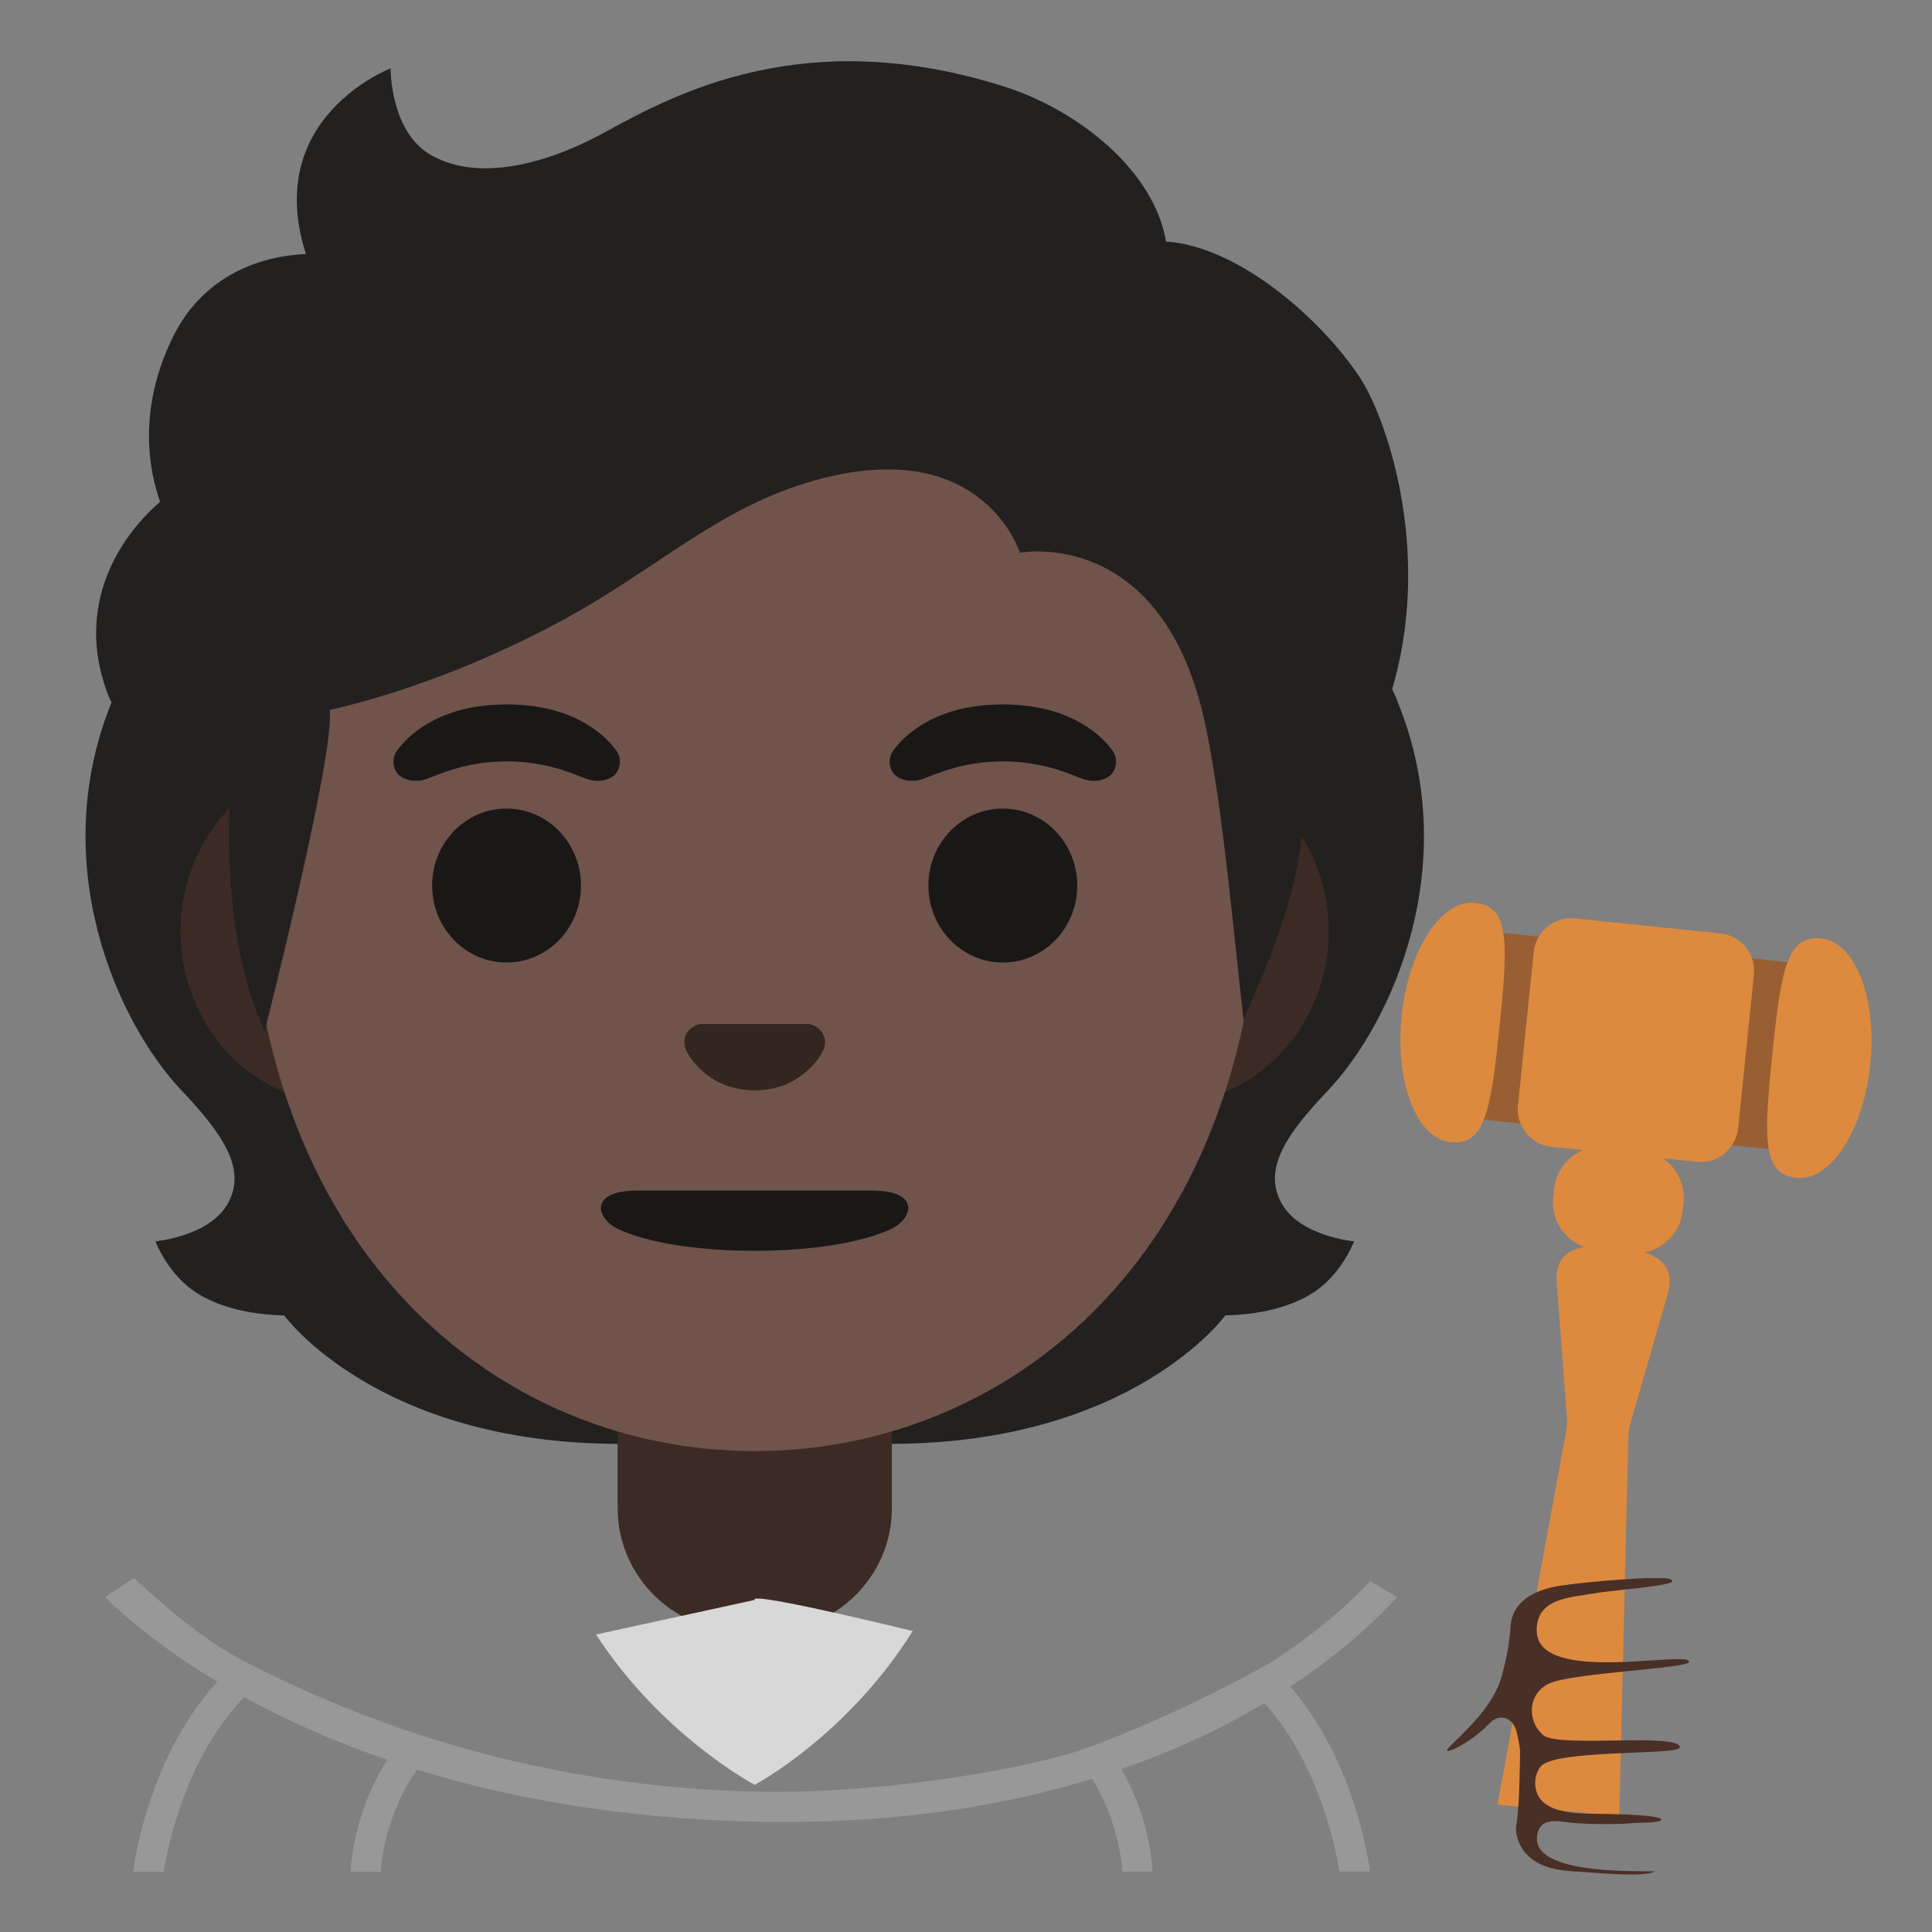 <svg xmlns="http://www.w3.org/2000/svg" width="3em" height="3em" viewBox="0 0 128 128"><rect x="0" y="0" width="128" height="128" fill="#808080" stroke="none"/><linearGradient id="" x1="53" x2="53" y1="32" y2="4" gradientTransform="matrix(1 0 0 -1 0 128)" gradientUnits="userSpaceOnUse"><stop offset=".003" stop-color="#616161"/><stop offset=".277" stop-color="#545454"/><stop offset=".783" stop-color="#323232"/><stop offset="1" stop-color="#212121"/></linearGradient><path fill="url(#)" d="M50.14 96H50c-18.21.02-36.76 3.6-46 12.07V124h98v-3.01C102 104.12 75.9 96 50.14 96"/><path fill="#FFF" d="M84.02 110.26c-.32.11-5.23 3.04-12.05 5.56c-3.21 1.19-13.11 3.08-21.95 2.88c-15.88-.38-27.44-5.31-34.09-8.77c-2.51-1.3-5.48-3.91-7.05-5.38l-1.93 1.26c1.24 1.21 3.67 3.34 7.45 5.61c-4.11 4.5-5.3 10.6-5.59 12.59h2.03c.35-2.1 1.59-7.68 5.34-11.57c2.61 1.44 5.76 2.88 9.48 4.16c-2.09 3.27-2.39 6.5-2.43 7.41h2c.05-.86.38-3.86 2.4-6.77c6.03 1.86 13.43 3.24 22.35 3.45c.69.02 1.37.02 2.04.02c8.08 0 14.81-1.17 20.34-2.86c1.65 2.7 1.95 5.35 2 6.15h2c-.04-.85-.31-3.74-2.06-6.79c3.75-1.3 6.89-2.83 9.47-4.38c3.46 3.86 4.64 9.14 4.97 11.16h2.03c-.28-1.93-1.42-7.78-5.28-12.25c3.6-2.37 5.9-4.64 7.07-5.93l-1.77-1.06c-1.19 1.28-3.4 3.34-6.77 5.51" opacity=".19"/><g opacity=".3"><linearGradient id="" x1="53" x2="53" y1="4.639" y2="36.693" gradientTransform="matrix(1 0 0 -1 0 128)" gradientUnits="userSpaceOnUse"><stop offset="0" stop-color="#BFBEBE"/><stop offset=".236" stop-color="#212121" stop-opacity="0"/></linearGradient><path fill="url(#)" d="M50.14 95.96H50c-18.21.02-36.76 3.6-46 12.07v15.94h98v-3.01c0-16.88-26.1-25-51.86-25"/></g><path fill="#232020" d="M84.9 79.71c-1.25-2.27.34-4.58 3.06-7.44c4.31-4.54 9-15.07 4.64-25.76c.03-.06-.86-1.86-.83-1.92l-1.79-.09c-.58-.08-20.27-.12-39.98-.12s-39.4.04-39.97.12c0 0-2.65 1.95-2.63 2.01c-4.35 10.69.34 21.21 4.65 25.76c2.71 2.86 4.3 5.17 3.06 7.44c-1.21 2.21-4.81 2.53-4.81 2.53s.83 2.26 2.83 3.48c1.85 1.13 4.13 1.39 5.7 1.43c0 0 6.15 8.51 22.23 8.51h17.89c16.08 0 22.23-8.51 22.23-8.51c1.57-.04 3.85-.3 5.7-1.43c2-1.22 2.83-3.48 2.83-3.48s-3.6-.32-4.81-2.53"/><radialGradient id="" cx="113.638" cy="45.987" r="23.419" gradientTransform="matrix(1 0 0 .491 -49.055 59.424)" gradientUnits="userSpaceOnUse"><stop offset=".728" stop-color="#444140" stop-opacity="0"/><stop offset="1" stop-color="#444140"/></radialGradient><path fill="url(#)" d="M49.99 95.65v-9.44l28.57-2.26l2.6 3.2s-6.15 8.51-22.23 8.51z"/><radialGradient id="" cx="90.573" cy="49.469" r="6.921" gradientTransform="matrix(-.906 .424 -.314 -.672 185.237 73.381)" gradientUnits="userSpaceOnUse"><stop offset=".663" stop-color="#444140"/><stop offset="1" stop-color="#444140" stop-opacity="0"/></radialGradient><path fill="url(#)" d="M81.1 83.02c-4.28-6.5 5.21-8.93 5.21-8.93l.01.01c-1.65 2.05-2.4 3.84-1.43 5.61c1.21 2.21 4.81 2.53 4.81 2.53s-4.91 4.36-8.6.78"/><radialGradient id="" cx="108.509" cy="69.047" r="30.399" gradientTransform="matrix(-.075 -.997 .831 -.062 20.425 171.454)" gradientUnits="userSpaceOnUse"><stop offset=".725" stop-color="#444140" stop-opacity="0"/><stop offset="1" stop-color="#444140"/></radialGradient><path fill="url(#)" d="M92.62 46.51c4.25 10.35-.22 21.01-4.41 25.51c-.57.62-3.01 3.01-3.57 4.92c0 0-9.54-13.31-12.39-21.13c-.57-1.58-1.1-3.2-1.17-4.88c-.05-1.26.14-2.76.87-3.83c.89-1.31 20.16-1.7 20.16-1.7c0 .02.51 1.11.51 1.11"/><radialGradient id="" cx="30.31" cy="69.047" r="30.399" gradientTransform="matrix(.075 -.997 -.831 -.062 85.433 93.474)" gradientUnits="userSpaceOnUse"><stop offset=".725" stop-color="#444140" stop-opacity="0"/><stop offset="1" stop-color="#444140"/></radialGradient><path fill="url(#)" d="M7.4 46.51c-4.25 10.35.22 21.01 4.41 25.51c.57.62 3.01 3.01 3.57 4.92c0 0 9.54-13.31 12.39-21.13c.58-1.58 1.1-3.2 1.17-4.88c.05-1.26-.14-2.76-.87-3.83c-.89-1.31-1.93-.96-3.44-.96c-2.88 0-15.49-.74-16.47-.74c.01.02-.76 1.11-.76 1.11"/><radialGradient id="" cx="35.439" cy="45.987" r="23.419" gradientTransform="matrix(-1 0 0 .491 70.878 59.424)" gradientUnits="userSpaceOnUse"><stop offset=".728" stop-color="#444140" stop-opacity="0"/><stop offset="1" stop-color="#444140"/></radialGradient><path fill="url(#)" d="M50.03 95.65v-9.44l-28.57-2.26l-2.6 3.2s6.15 8.51 22.23 8.51z"/><radialGradient id="" cx="12.374" cy="49.469" r="6.921" gradientTransform="matrix(.906 .424 .314 -.672 -14.386 106.523)" gradientUnits="userSpaceOnUse"><stop offset=".663" stop-color="#444140"/><stop offset="1" stop-color="#444140" stop-opacity="0"/></radialGradient><path fill="url(#)" d="M18.92 83.02c4.28-6.5-5.21-8.93-5.21-8.93l-.01.01c1.65 2.05 2.4 3.84 1.43 5.61c-1.21 2.21-4.81 2.53-4.81 2.53s4.91 4.36 8.6.78"/><path fill="#3C2B24" d="M50 89.94h-9.08v9.98c0 4.51 3.7 8.17 8.26 8.17h1.65c4.56 0 8.26-3.66 8.26-8.17v-9.98zm27.33-39.65H22.67c-5.89 0-10.71 5.14-10.71 11.41s4.82 11.41 10.71 11.41h54.65c5.89 0 10.71-5.14 10.71-11.41s-4.81-11.41-10.7-11.41"/><path fill="#70534A" d="M50 10.93c-17.4 0-33.52 18.61-33.52 45.4c0 26.64 16.61 39.81 33.52 39.81s33.52-13.17 33.52-39.81c0-26.79-16.12-45.4-33.52-45.4"/><path fill="#1A1717" d="M40.8 49.68c-.93-1.23-3.07-3.01-7.23-3.01s-6.31 1.79-7.23 3.01c-.41.54-.31 1.17-.02 1.55c.26.35 1.04.68 1.9.39s2.54-1.16 5.35-1.18c2.81.02 4.49.89 5.35 1.18s1.64-.03 1.9-.39c.28-.38.39-1.01-.02-1.55m32.87 0c-.93-1.23-3.07-3.01-7.23-3.01s-6.31 1.79-7.23 3.01c-.41.54-.31 1.17-.02 1.55c.26.35 1.04.68 1.9.39s2.54-1.16 5.35-1.18c2.81.02 4.49.89 5.35 1.18s1.64-.03 1.9-.39c.28-.38.39-1.01-.02-1.55"/><g fill="#1A1717"><ellipse cx="33.56" cy="58.67" rx="4.93" ry="5.1"/><ellipse cx="66.44" cy="58.67" rx="4.93" ry="5.1"/></g><path fill="#33251F" d="M53.86 67.92c-.11-.04-.21-.07-.32-.08h-7.08c-.11.01-.22.04-.32.08c-.64.26-.99.92-.69 1.63s1.71 2.69 4.55 2.69s4.25-1.99 4.55-2.69c.3-.71-.05-1.37-.69-1.63"/><path fill="#232020" d="M90.07 24.97c-2.44-3.69-7.91-8.64-12.82-8.97c-.79-4.72-5.84-8.72-10.73-10.27c-13.23-4.19-21.84.51-26.46 3.04c-.96.52-7.17 3.97-11.51 1.5c-2.72-1.55-2.67-5.74-2.67-5.74s-8.52 3.25-5.61 12.3c-2.93.12-6.77 1.36-8.8 5.47c-2.42 4.9-1.56 8.99-.86 10.95c-2.52 2.14-5.69 6.69-3.52 12.6c1.64 4.45 8.17 6.5 8.17 6.5c-.62 10.74 2.28 15.95 2.28 15.95s4.69-18.45 4.3-21.27c0 0 7.76-1.54 16.57-6.58c5.95-3.41 10.02-7.4 16.71-8.91c10.18-2.29 12.45 5.08 12.45 5.08s9.42-1.81 12.26 11.27c1.17 5.38 1.93 14.3 2.57 19.77c-.06-.48 3.24-6.33 3.86-12.33c.16-1.55 4.34-3.6 6.14-10.26c2.39-8.89-.56-17.43-2.33-20.1"/><radialGradient id="" cx="68.019" cy="85.083" r="35.633" gradientTransform="matrix(.308 .952 .706 -.228 -12.974 -2.39)" gradientUnits="userSpaceOnUse"><stop offset=".699" stop-color="#444140" stop-opacity="0"/><stop offset="1" stop-color="#444140"/></radialGradient><path fill="url(#)" d="M86.22 55.37c.16-1.55 4.34-3.6 6.14-10.26c.19-.71.35-1.43.5-2.15c1.46-8.09-1.16-15.52-2.79-17.98c-2.26-3.41-7.1-7.89-11.69-8.81c-.4-.05-.79-.1-1.16-.12c0 0 .33 2.15-.54 3.86c-1.12 2.22-3.41 2.75-3.41 2.75c11.97 11.97 11.12 21.99 12.95 32.71"/><radialGradient id="" cx="33.28" cy="123.937" r="9.343" gradientTransform="matrix(.881 .473 .56 -1.045 -65.49 117.85)" gradientUnits="userSpaceOnUse"><stop offset=".58" stop-color="#444140"/><stop offset="1" stop-color="#444140" stop-opacity="0"/></radialGradient><path fill="url(#)" d="M42.95 7.26c-1.1.53-2.06 1.06-2.9 1.51c-.96.52-7.17 3.97-11.51 1.5c-2.67-1.52-2.67-5.58-2.67-5.72c-1.23 1.57-4.95 12.78 5.93 13.53c4.69.32 7.58-3.77 9.3-7.23c.62-1.27 1.59-3.1 1.85-3.59"/><radialGradient id="" cx="165.246" cy="50.268" r="28.721" gradientTransform="matrix(-.938 -.394 -.218 .528 220.097 59.638)" gradientUnits="userSpaceOnUse"><stop offset=".699" stop-color="#444140" stop-opacity="0"/><stop offset="1" stop-color="#444140"/></radialGradient><path fill="url(#)" d="M65.16 5.33c7.32 1.98 10.89 5.71 12.08 10.68c.35 1.46.77 15.08-25.23-.4c-9.67-5.76-7.03-9.36-5.9-9.77c4.42-1.6 10.85-2.73 19.05-.51"/><radialGradient id="" cx="29.529" cy="115.413" r="8.575" gradientTransform="matrix(1 0 0 -1.223 0 153.772)" gradientUnits="userSpaceOnUse"><stop offset=".702" stop-color="#444140" stop-opacity="0"/><stop offset="1" stop-color="#444140"/></radialGradient><path fill="url(#)" d="M25.84 4.54c-.01.01-.03.01-.06.03c-.93.39-8.24 3.78-5.51 12.26l7.78 1.25c-6.89-6.98-2.17-13.55-2.17-13.55s-.03 0-.04.01"/><radialGradient id="" cx="28.349" cy="100.276" r="16.083" gradientTransform="matrix(-.966 -.26 -.243 .904 80.112 -55.53)" gradientUnits="userSpaceOnUse"><stop offset=".66" stop-color="#444140" stop-opacity="0"/><stop offset="1" stop-color="#444140"/></radialGradient><path fill="url(#)" d="m25.07 17.6l-4.81-.77c-.19 0-.83.06-1.18.11c-2.71.38-5.9 1.78-7.63 5.36c-1.86 3.86-1.81 7.17-1.3 9.38c.15.74.45 1.58.45 1.58s2.38-2.26 8.05-2.41z"/><radialGradient id="" cx="24.533" cy="84.746" r="16.886" gradientTransform="matrix(.991 .136 .192 -1.392 -15.998 157.885)" gradientUnits="userSpaceOnUse"><stop offset=".598" stop-color="#444140" stop-opacity="0"/><stop offset="1" stop-color="#444140"/></radialGradient><path fill="url(#)" d="M10.37 33.44C8 35.55 4.81 40.24 7.16 46.05c1.77 4.39 8.09 6.29 8.09 6.29c0 .02 1.26.4 1.91.4l1.48-21.9c-3.03 0-5.94.91-7.82 2.22c.03.03-.46.35-.45.38"/><path fill="#D8D8D8" d="M50 118.25s6.12-3.24 10.47-10.19c-3.79-.92-10.83-2.56-10.47-2.06l-10.51 2.29c4.33 6.69 10.51 9.96 10.51 9.96"/><linearGradient id="" x1="42.741" x2="42.741" y1="22.04" y2="31.249" gradientTransform="matrix(1 0 0 -1 0 128)" gradientUnits="userSpaceOnUse"><stop offset="0" stop-color="#FFF"/><stop offset="1" stop-color="#BDBDBD"/></linearGradient><path fill="url(#)" d="M40.95 96.31c-1.84.13-3.66.3-5.47.5c.64 7.08 4.13 12.37 7.53 15.92l6.98-6.74c-6.34-4.67-8.45-8.4-9.04-9.68"/><linearGradient id="" x1="57.242" x2="57.242" y1="22.04" y2="31.249" gradientTransform="matrix(1 0 0 -1 0 128)" gradientUnits="userSpaceOnUse"><stop offset="0" stop-color="#FFF"/><stop offset="1" stop-color="#BDBDBD"/></linearGradient><path fill="url(#)" d="M59.03 96.33c-.59 1.29-2.72 5-9.03 9.67l6.92 6.68c3.27-3.5 6.66-8.72 7.58-15.81c-1.81-.22-3.63-.4-5.47-.54"/><path fill="#1A1717" d="M57.77 78.88H42.22c-3.31 0-2.72 1.94-1.12 2.62c2.51 1.07 6.06 1.36 8.87 1.37h.04c2.81-.01 6.36-.3 8.87-1.37c1.61-.68 2.2-2.62-1.11-2.62"/><path fill="#DD8A3E" d="m99.21 119.57l4.57-24.84c.04-.29.06-.57.03-.86l-.67-8.86c-.18-2.33 1.63-2.63 3.95-2.39s4.03.9 3.39 3.14l-2.46 8.54c-.08.28-.13.56-.14.85l-.6 25.16z"/><path fill="#DD8A3E" d="m106.4 75.98l2.34.24c1.71.18 2.97 1.72 2.8 3.44l-.06.56a3.154 3.154 0 0 1-3.44 2.8l-2.34-.24a3.154 3.154 0 0 1-2.8-3.44l.06-.56c.18-1.72 1.73-2.98 3.44-2.8"/><path fill="#995F33" d="m96.886 74.046l1.272-12.385l23.506 2.412l-1.271 12.385z"/><path fill="#DD8A3E" d="m112.42 76.97l-9.62-.99a2.496 2.496 0 0 1-2.23-2.74l1.04-10.16a2.496 2.496 0 0 1 2.74-2.23l9.62.99c1.37.14 2.37 1.37 2.23 2.73l-1.04 10.16c-.15 1.39-1.37 2.39-2.74 2.24m-13.07-8.98c.59-5.76.62-7.94-1.62-8.17s-4.42 3.13-4.87 7.51s1 8.11 3.24 8.34s2.66-1.92 3.25-7.68m18.07 1.86c.59-5.76 1.01-7.9 3.25-7.67s3.69 3.96 3.24 8.34s-2.63 7.74-4.87 7.51s-2.21-2.42-1.62-8.18"/><radialGradient id="" cx="33.349" cy="135.071" r="19.311" gradientTransform="matrix(-.035 -.999 -1.057 .037 235.35 144.01)" gradientUnits="userSpaceOnUse"><stop offset=".307" stop-color="#70534A"/><stop offset="1" stop-color="#5C4037"/></radialGradient><path fill="url(#)" d="M101.14 103.65c-1.05.17-2.08.44-3.05.88c-1.39.63-8.03-1.32-8.44 5.08c-.04 1.77-.21 7.34 1.29 10.07c3.13 5.71 14.89 4.3 15.78 4.44c5.61.87 3.1-17.15-.07-19.46c-.4-.26-1.04-.58-1.6-.89c-1.09-.58-2.81-.29-3.91-.12"/><radialGradient id="" cx="116.854" cy="13.214" r="14.15" gradientTransform="scale(1 -1)rotate(20.61 456.772 -56.003)" gradientUnits="userSpaceOnUse"><stop offset="0" stop-color="#5C4037"/><stop offset="1" stop-color="#70534A"/></radialGradient><path fill="url(#)" d="m109.01 120.28l-6.33-.14a1.55 1.55 0 0 0-1.62 1.26c-.16.82.44 1.6 1.31 1.76l6.26.93c1 .18 1.96-.49 2.06-1.46l.05-.5c.1-.98-.69-1.84-1.73-1.85"/><radialGradient id="" cx="112.102" cy="26.202" r="14.135" gradientTransform="matrix(1.015 .168 .167 -.986 -7.66 110.585)" gradientUnits="userSpaceOnUse"><stop offset="0" stop-color="#5C4037"/><stop offset="1" stop-color="#70534A"/></radialGradient><path fill="url(#)" d="M89.7 113.94s1.28.89 3.23 1.66c5.94 2.35 6.66-4.92 6.8-6.04c.72-5.78 5.83-4.49 10.16-4.78c.9-.06 3.98-.53 4.81-2.56c.87-3.38-2.59-3.33-9.9-3.77c-1.99-.12-3.97-.09-5.95.19c-9.4 1.31-9.47 10.97-9.15 15.3"/><radialGradient id="" cx="118.188" cy="15.037" r="16.083" gradientTransform="scale(1 -1)rotate(3.773 2044.958 -53.518)" gradientUnits="userSpaceOnUse"><stop offset="0" stop-color="#5C4037"/><stop offset="1" stop-color="#70534A"/></radialGradient><path fill="url(#)" d="m110.98 110l-9.06.77c-1.22.09-1.24 1.01-1.3 2.17c-.09 1.25.06 2.33 1.39 2.41l9.1.43c1.54.08 2.84-1.09 2.82-2.56l-.01-.75c-.04-1.5-1.38-2.64-2.94-2.47"/><radialGradient id="" cx="118.853" cy="16.026" r="15.37" gradientTransform="scale(1 -1)rotate(-4.382 -1559.864 -27.976)" gradientUnits="userSpaceOnUse"><stop offset="0" stop-color="#5C4037"/><stop offset="1" stop-color="#70534A"/></radialGradient><path fill="url(#)" d="m110.86 104.66l-7.77 1.09c-1.16.15-1.99 1.09-1.99 2.19c-.02 1.2 1.03 2.17 2.3 2.18l7.87.06c1.47 0 2.67-1.18 2.57-2.59l-.05-.72c-.12-1.43-1.45-2.45-2.93-2.21"/><radialGradient id="" cx="117.122" cy="14.683" r="15.375" gradientTransform="scale(1 -1)rotate(12.95 670.181 -52.1)" gradientUnits="userSpaceOnUse"><stop offset="0" stop-color="#5C4037"/><stop offset="1" stop-color="#70534A"/></radialGradient><path fill="url(#)" d="m110.15 115.5l-7.18.4c-1.07.04-1.9.83-1.99 1.84c-.12 1.09.76 2.06 1.92 2.18l7.17.66c1.34.12 2.53-.86 2.56-2.15l.02-.66c0-1.33-1.13-2.37-2.5-2.27"/><path fill="#4A2F27" d="M111.29 115.78c.11-1.01-8.03.03-9.03-.81c-1.14-.95-1.02-2.81.39-3.44c1.57-.71 9.26-.99 9.26-1.43c-.01-.8-10.03 1.56-10.1-2.04c-.04-2.23 2.32-2.22 3.9-2.51c.94-.17 5.08-.49 5.08-.78s-1.02-.2-1.13-.21c-.75-.07-5.58.3-6.88.61c-2.15.51-2.67 1.71-2.71 2.65c-.06 1.09-.34 2.54-.69 3.58c-.75 2.21-3.43 4.25-3.51 4.54c-.09.32 1.71-.58 2.82-1.77c.66-.7 1.57-.37 1.79.57c.13.57.24 1.1.23 1.34c-.01.5-.04 3.5-.21 4.53c-.07.4-.1.71.03 1.15c.09.32.24.63.44.89c.92 1.2 2.56 1.31 3.9 1.37c.81.04 4.03.39 4.78-.04c-1.79-.02-8.08.14-7.82-2.31c.17-1.37 1.43-.99 2.35-.9c1.05.09 3.01.12 4.06.01c.29-.03 1.83 0 1.83-.22c0-.33-3.23-.37-3.59-.38c-1.31-.04-4.04.17-4.65-1.38c-.22-.57-.14-1.27.24-1.76c.92-1.16 9.17-.74 9.22-1.26"/></svg>